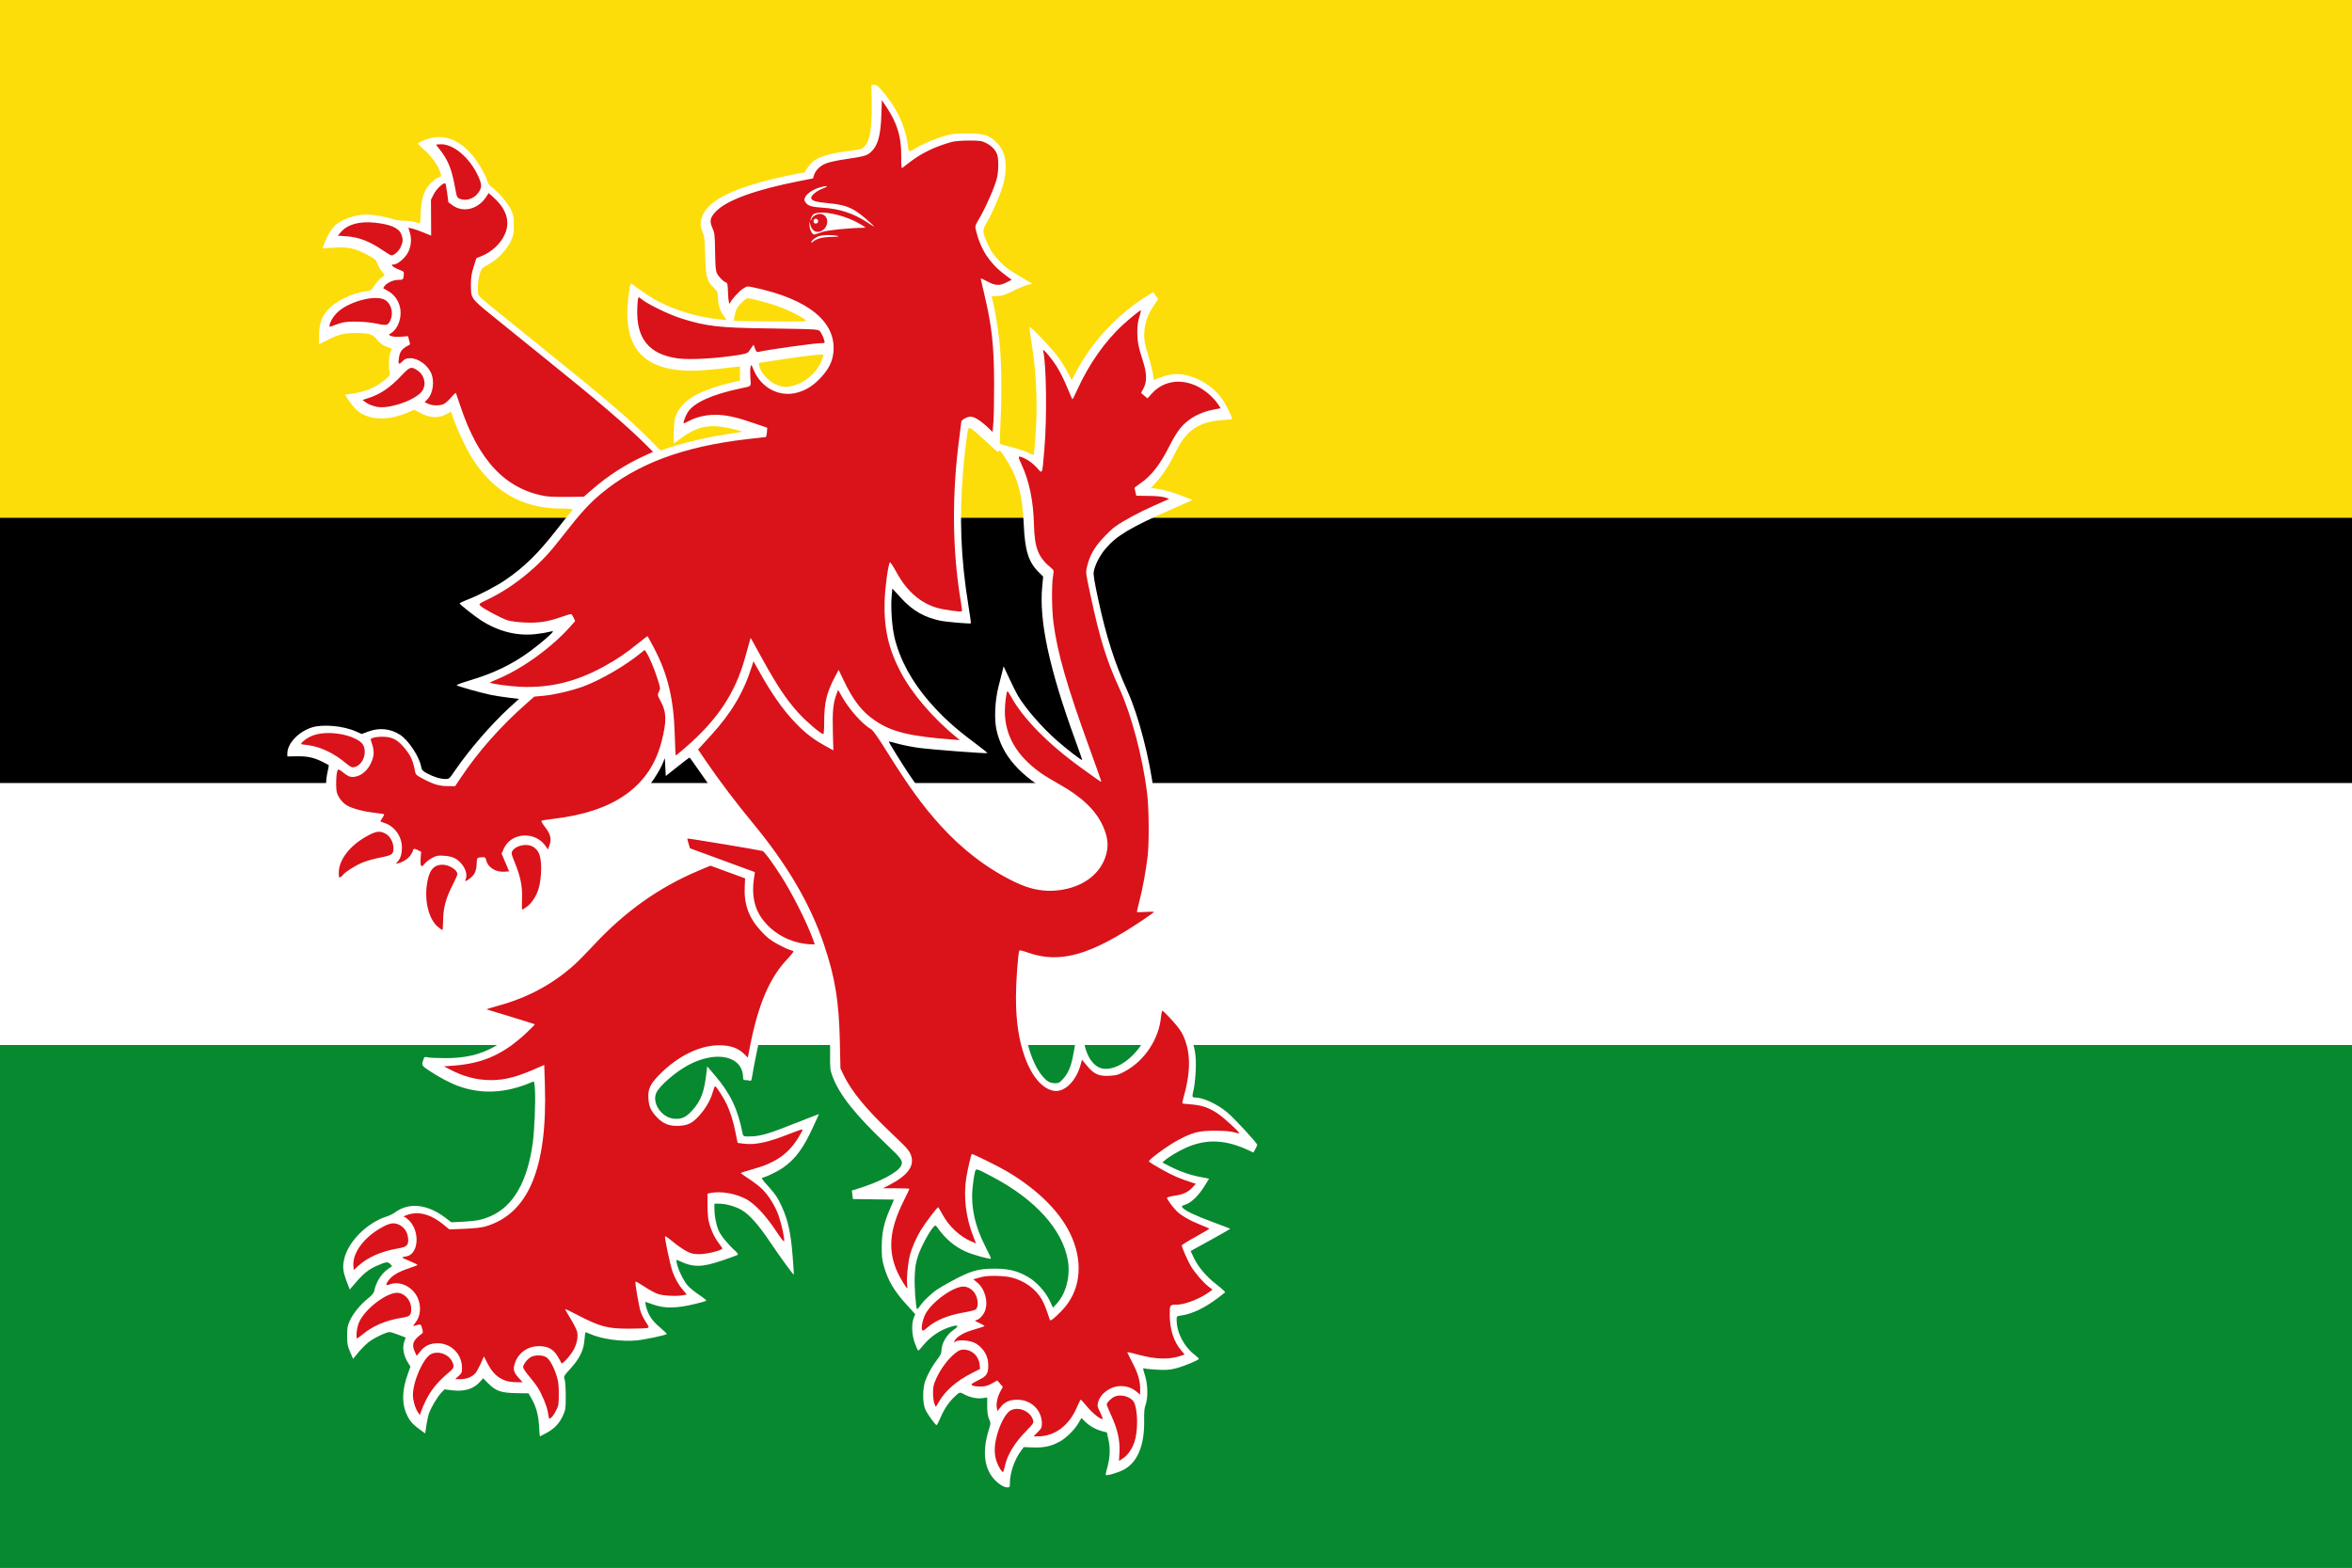 <svg width="600" height="400" viewBox="0 0 600 400" fill="none" xmlns="http://www.w3.org/2000/svg" xmlns:cgf="https://coding.garden/flags"><rect x="0" y="0" width="600" height="400" fill="#333333" stroke="none"/><g clip-path="url(#clip0_1_5017)">
<path d="M600 0H0V132.16H600V0Z" fill="#FCDD09"/>
<path d="M600 132.16H0V199.804H600V132.16Z" fill="black"/>
<path d="M600 199.805H0V266.667H600V199.805Z" fill="white"/>
<path d="M600 266.667H0V400H600V266.667Z" fill="#078930"/>
<path d="M254.872 378.581C251.216 375.845 250.303 371.017 252.262 364.764C252.761 363.168 252.762 363.163 252.301 362.036C251.963 361.208 251.84 360.33 251.84 358.741V356.575L250.609 356.745C249.243 356.933 247.377 356.542 246.001 355.78C244.851 355.144 244.838 355.146 243.691 356.203C242.135 357.635 240.904 359.425 239.972 361.61C239.498 362.72 239.032 363.629 238.936 363.629C238.632 363.629 236.68 360.944 236.096 359.722C235.325 358.112 235.311 354.283 236.068 352.262C236.752 350.438 237.905 348.391 239.125 346.835C239.825 345.941 240.145 345.292 240.153 344.751C240.179 342.766 241.431 340.58 243.259 339.327C244.972 338.153 244.386 337.885 241.943 338.724C239.544 339.549 237.195 341.202 235.575 343.204C234.947 343.981 234.352 344.616 234.253 344.616C234.154 344.616 233.764 343.769 233.386 342.734C232.59 340.552 232.474 337.865 233.107 336.25L233.476 335.306L231.249 332.864C228.087 329.396 226.509 326.708 225.46 322.996C225.008 321.396 224.913 320.509 224.933 318.051C224.962 314.447 225.475 312.085 227.006 308.523L228.056 306.081L222.815 306.011L217.575 305.941L217.443 304.854L217.311 303.767L218.743 303.326C224.508 301.549 229.091 299.121 229.888 297.423C230.428 296.271 229.999 295.637 226.318 292.156C218.242 284.517 214.091 279.3 212.372 274.629C211.741 272.912 211.724 272.738 211.764 268.176C211.831 260.437 211.019 253.595 209.289 247.303C208.822 245.607 208.416 244.192 208.387 244.16C208.358 244.128 207.735 244.024 207.002 243.929C205.699 243.76 205.637 243.783 204.178 244.933C199.829 248.364 196.797 253.606 194.651 261.405C193.916 264.076 192.334 271.632 191.825 274.904C191.708 275.654 191.581 275.865 191.311 275.751C191.113 275.667 190.641 275.599 190.262 275.599C189.704 275.599 189.572 275.486 189.571 275.013C189.559 269.426 182.743 267.876 175.49 271.811C172.266 273.56 168.272 277.029 167.439 278.805C166.229 281.385 168.717 285.105 171.875 285.44C173.796 285.643 174.995 285.107 176.59 283.333C178.876 280.79 179.656 278.676 180.26 273.385L180.408 272.083L182.3 274.297C186.307 278.985 188.22 282.98 189.441 289.207C189.593 289.985 189.791 290.04 192.053 289.936C193.825 289.856 196.219 289.207 199.379 287.953C200.939 287.334 203.725 286.247 205.572 285.538L208.929 284.247L207.493 287.403C204.987 292.914 202.955 295.683 199.765 297.937C198.508 298.825 195.941 300.096 194.734 300.427C194.121 300.595 194.152 300.649 196.157 302.882C197.879 304.8 198.407 305.603 199.452 307.897C201.047 311.401 201.72 314.481 202.204 320.498C202.41 323.062 202.549 325.193 202.512 325.233C202.393 325.363 198.892 320.551 196.403 316.84C193.482 312.482 191.152 309.87 189.163 308.72C187.561 307.794 185.14 307.124 183.369 307.117L182.246 307.113V308.367C182.246 310.269 182.696 312.559 183.365 314.066C183.921 315.319 185.761 317.548 187.637 319.241C188.067 319.629 188.333 320.035 188.228 320.142C188.122 320.249 186.391 320.893 184.381 321.574C178.863 323.442 176.836 323.44 172.934 321.566C172.525 321.37 172.498 321.433 172.643 322.24C172.93 323.845 174.392 326.858 175.447 328.021C176.015 328.647 177.349 329.733 178.412 330.435C179.475 331.137 180.267 331.786 180.173 331.878C180.079 331.969 178.991 332.294 177.756 332.599C172.532 333.89 169.503 333.936 166.375 332.769C165.435 332.419 164.633 332.167 164.594 332.211C164.555 332.254 164.672 332.835 164.853 333.502C165.435 335.633 166.321 336.951 168.312 338.649C169.354 339.537 170.16 340.314 170.103 340.377C169.834 340.673 164.688 341.773 162.498 342.002C158.65 342.404 153.33 341.656 150.384 340.299C149.941 340.095 149.499 339.928 149.402 339.928C149.305 339.928 149.173 340.75 149.108 341.754C148.936 344.415 147.915 346.555 145.596 349.122C143.781 351.132 143.764 351.163 144.04 351.987C144.201 352.469 144.319 354.249 144.319 356.206C144.319 359.411 144.282 359.674 143.636 361.125C142.742 363.135 141.517 364.448 139.486 365.576C138.577 366.08 137.792 366.494 137.743 366.494C137.693 366.494 137.591 365.351 137.516 363.954C137.361 361.078 136.78 358.925 135.605 356.871L134.831 355.518L131.658 355.464C127.832 355.399 126.466 354.917 124.505 352.942L123.24 351.668L122.555 352.458C120.879 354.389 118.53 355.133 115.347 354.74L113.397 354.5L112.581 355.353C111.533 356.448 109.878 359.257 109.392 360.764C109.185 361.408 108.893 362.79 108.744 363.834L108.472 365.732L107.805 365.266C105.848 363.9 104.895 362.99 104.252 361.873C102.421 358.691 102.386 355.047 104.144 350.254L104.715 348.697L104.25 347.978C102.93 345.935 102.543 343.839 103.178 342.166L103.508 341.294L101.701 340.591C100.707 340.205 99.681 339.884 99.421 339.878C98.528 339.859 95.166 341.495 93.868 342.581C93.153 343.179 92.005 344.355 91.317 345.194L90.066 346.72L89.313 344.952C88.643 343.378 88.56 342.926 88.557 340.84C88.557 338.751 88.63 338.327 89.261 336.946C90.115 335.075 91.9 332.891 93.859 331.321C94.768 330.592 95.353 329.92 95.434 329.511C95.89 327.201 97.219 325.038 98.918 323.84C99.455 323.461 99.935 323.12 99.986 323.082C100.038 323.044 99.825 322.776 99.514 322.487C98.866 321.885 98.513 321.932 96.231 322.928C94.095 323.86 92.837 324.84 90.894 327.086L89.219 329.021L88.466 327.043C87.48 324.454 87.345 323.234 87.82 321.192C88.844 316.788 93.629 311.998 98.594 310.409C99.309 310.181 100.266 309.717 100.721 309.38C104.346 306.691 109.084 307.217 113.776 310.829L115.134 311.874L118.266 311.716C121.496 311.553 123.084 311.223 125.253 310.266C130.991 307.733 134.58 301.431 135.918 291.54C136.329 288.497 136.643 281.158 136.481 278.386C136.352 276.193 136.278 275.857 135.954 275.998C129.185 278.935 123.041 279.303 116.994 277.134C114.89 276.379 111.903 274.808 109.557 273.223C107.435 271.788 107.492 271.905 108.076 270.182C108.258 269.648 108.374 269.606 109.167 269.788C109.656 269.9 111.703 269.988 113.718 269.983C118.772 269.972 122.385 269.121 126.124 267.062C127.878 266.096 130.913 263.929 131.379 263.31C131.614 262.998 130.599 262.618 124.918 260.892L118.179 258.845L118.339 257.781C118.427 257.195 118.534 256.674 118.577 256.621C118.622 256.568 119.777 256.304 121.146 256.033C127.299 254.817 133.431 252.624 137.585 250.155C141.815 247.641 144.852 245.057 149.637 239.902C153.664 235.563 156.768 232.802 161.648 229.218C165.557 226.346 172.154 222.495 175.739 220.991L177.619 220.203L175.975 219.612C175.071 219.287 174.211 218.888 174.064 218.726C173.717 218.343 171.759 211.803 171.934 211.61C172.046 211.486 189.993 214.391 191.683 214.807L192.256 214.949L191.683 214.175C191.367 213.749 189.939 211.967 188.51 210.214C184.948 205.847 181.207 200.866 178.399 196.75C177.105 194.852 175.979 193.299 175.897 193.299C175.815 193.3 174.42 194.359 172.795 195.653L169.841 198.007L169.723 195.721L169.604 193.435L169.134 194.604C168.275 196.739 165.986 200.222 164.266 202.01C162.325 204.027 159.348 206.248 157.021 207.412C153.496 209.176 147.765 210.876 142.739 211.647L141.631 211.817L141.971 212.878C142.63 214.938 142.255 216.796 140.698 219.175C139.945 220.327 139.875 220.583 139.92 222.04C140.021 225.343 138.828 229.682 137.187 231.978C135.836 233.868 133.423 235.176 130.441 235.636L129.324 235.808L129.93 233.891C130.601 231.768 130.905 228.229 130.564 226.505L130.358 225.463L128.101 225.333C126.162 225.221 125.64 225.086 124.389 224.375C123.47 223.853 122.933 223.668 122.933 223.873C122.933 224.424 121.293 226.344 120.243 227.022C119.695 227.376 118.624 227.822 117.862 228.012L116.477 228.359L115.806 230.213C114.76 233.1 114.513 235.436 114.984 237.965C115.198 239.111 115.442 240.329 115.527 240.673C115.698 241.368 115.704 241.369 113.107 240.547C108.286 239.022 105.767 233.993 106.264 226.885C106.404 224.874 106.372 224.595 105.924 223.968C105.652 223.586 105.315 222.912 105.175 222.469C105.035 222.026 104.852 221.704 104.77 221.754C103.045 222.789 102.077 223.094 100.196 223.198C98.47 223.294 97.884 223.215 96.584 222.709C95.203 222.171 94.915 222.139 93.97 222.418C91.639 223.105 89.79 224.348 87.61 226.695C86.443 227.952 85.474 228.979 85.457 228.979C85.281 228.979 84.113 225.579 83.914 224.491C83.591 222.718 84.073 220.395 85.192 218.335C86.236 216.411 89.014 213.656 91.391 212.185C93.96 210.596 94.18 210.31 92.998 210.091C91.184 209.754 88.576 208.892 87.316 208.211C85.676 207.327 84.1 205.41 83.559 203.644C83.041 201.955 83.044 199.204 83.559 196.961C83.771 196.05 83.909 195.266 83.867 195.219C83.824 195.172 83.104 194.795 82.267 194.381C80.028 193.274 78.435 192.931 75.724 192.974L73.302 193.011V192.231C73.302 189.711 76.15 186.686 79.536 185.61C82.352 184.715 87.594 185.195 90.855 186.646L92.276 187.279L93.996 186.643C96.792 185.608 99.606 185.902 102.062 187.485C104.227 188.881 107.012 193.119 107.448 195.681C107.583 196.474 107.782 196.693 108.944 197.327C110.593 198.226 112.334 198.761 113.623 198.765C114.565 198.768 114.645 198.699 115.969 196.75C119.543 191.487 125.378 184.73 129.971 180.537L132.395 178.323L129.833 178.023C128.424 177.858 126.32 177.529 125.158 177.292C122.724 176.796 116.747 175.105 116.492 174.841C116.397 174.743 117.833 174.209 119.683 173.655C126.089 171.735 130.666 169.522 135.333 166.087C138.073 164.07 141.238 161.304 141.047 161.094C140.984 161.026 140.515 161.093 140.004 161.245C139.493 161.397 137.997 161.643 136.681 161.792C131.852 162.338 126.991 161.096 122.572 158.187C120.809 157.027 117.255 154.198 117.255 153.955C117.255 153.856 118.239 153.391 119.441 152.923C122.325 151.798 126.503 149.623 128.907 147.994C133.645 144.785 137.296 141.212 141.957 135.22C143.796 132.856 145.477 130.762 145.693 130.565C145.908 130.368 146.085 130.105 146.085 129.979C146.085 129.853 144.716 129.75 143.044 129.75C132.982 129.75 125.214 125.088 119.774 115.784C118.533 113.662 116.311 108.776 115.573 106.543L115.072 105.031L113.978 105.633C111.873 106.792 109.586 106.683 107.083 105.304L105.69 104.537L103.97 105.273C98.861 107.458 93.982 107.231 91.058 104.673C90.533 104.213 89.624 103.133 89.04 102.274L87.978 100.711L89.442 100.503C93.24 99.963 95.724 98.947 98.17 96.929C99.523 95.812 99.525 95.809 99.352 94.745C99.087 93.123 99.198 90.922 99.597 89.871L99.955 88.927L98.976 88.604C97.767 88.206 96.797 87.494 95.866 86.323C95.002 85.237 94.022 84.981 90.661 84.965C87.837 84.952 86.197 85.368 83.499 86.784C82.415 87.353 81.472 87.819 81.404 87.819C81.336 87.819 81.326 86.676 81.382 85.28C81.495 82.451 82.01 80.973 83.506 79.193C85.368 76.975 89.821 74.749 93.162 74.364C94.58 74.201 94.625 74.171 95.557 72.78C96.08 72.001 96.869 71.128 97.311 70.84C97.753 70.553 98.114 70.264 98.114 70.199C98.114 70.134 97.796 69.706 97.406 69.248C97.016 68.79 96.511 67.909 96.283 67.288C95.902 66.25 95.701 66.071 93.742 65.033C90.532 63.33 88.923 62.977 85.297 63.184L82.288 63.356L82.915 61.719C83.581 59.979 84.378 58.647 85.349 57.645C86.914 56.032 90.578 54.741 93.586 54.744C95.177 54.745 98.471 55.324 100.123 55.893C100.773 56.117 102.049 56.304 102.958 56.309C104.489 56.317 105.526 56.484 106.754 56.918C107.221 57.084 107.244 56.988 107.289 54.633C107.344 51.73 107.927 49.377 108.984 47.793C109.713 46.7 111.63 45.106 112.215 45.106C112.682 45.106 112.598 44.457 111.946 43.04C111.203 41.423 109.768 39.598 108.056 38.089C107.315 37.436 106.687 36.785 106.659 36.642C106.632 36.498 107.437 36.062 108.447 35.671C112.939 33.934 117.216 35.449 120.851 40.064C122.374 41.998 123.873 44.649 124.335 46.225C124.537 46.916 124.912 47.413 125.578 47.877C127.19 48.999 129.641 51.905 130.388 53.581C130.997 54.948 131.079 55.413 131.079 57.477C131.079 59.541 130.996 60.007 130.388 61.374C129.394 63.604 127.038 66.106 124.714 67.398C122.901 68.406 122.834 68.477 122.393 69.858C121.934 71.298 121.754 74.225 122.066 75.187C122.258 75.78 122.174 75.709 138.287 88.692C154.939 102.11 160.798 107.125 166.107 112.509L168.525 114.96L170.919 114.154C174.443 112.968 180.144 111.626 184.84 110.878C187.114 110.516 189.081 110.21 189.211 110.2C189.906 110.142 186.049 109.157 184.078 108.888C180.21 108.362 177.273 109.17 173.925 111.683C172.9 112.452 172 113.082 171.927 113.082C171.853 113.082 171.835 111.705 171.886 110.022C171.969 107.319 172.055 106.803 172.62 105.604C173.57 103.585 175.181 102.019 177.673 100.691C179.785 99.565 184.1 98.108 187.202 97.474L188.738 97.159L188.757 95.321L188.775 93.484L187.339 93.657C182.158 94.283 178.741 94.581 176.68 94.585C163.747 94.614 158.565 88.458 160.381 75.222C160.796 72.192 160.801 72.18 161.314 72.551C165.079 75.269 166.286 76.055 168.243 77.063C172.559 79.286 178.524 81.019 183.4 81.468L185.363 81.648L184.517 80.426C183.562 79.047 183.211 77.873 183.138 75.818C183.091 74.505 183.015 74.334 182.046 73.381C180.3 71.665 180.054 70.727 179.885 65.16C179.757 60.936 179.675 60.198 179.222 59.17C178.537 57.618 178.563 56.438 179.318 54.77C181.128 50.767 187.969 47.601 200.725 44.862C202.768 44.423 204.656 44.064 204.919 44.064C205.183 44.064 205.398 43.963 205.398 43.84C205.398 43.427 206.823 41.633 207.631 41.028C208.952 40.038 211.71 39.187 215.087 38.727C216.841 38.487 218.612 38.24 219.021 38.176C221.529 37.787 222.515 34.299 222.376 26.312L222.294 21.666L223.033 21.666C223.641 21.666 224.045 21.985 225.312 23.465C228.461 27.144 230.805 31.924 231.398 35.877C231.899 39.211 231.593 38.982 233.815 37.69C235.949 36.448 239.024 35.191 241.642 34.489C242.872 34.159 244.28 34.041 246.87 34.05C251.041 34.064 252.339 34.474 254.27 36.388C256.558 38.655 257.15 42.23 255.996 46.799C255.402 49.147 253.203 54.288 251.717 56.803C250.536 58.802 250.554 59.158 252.003 62.35C252.735 63.961 253.412 64.971 254.673 66.332C256.385 68.18 257.162 68.751 261.135 71.085L263.35 72.386L262.081 72.706C261.383 72.882 259.749 73.567 258.449 74.229C256.567 75.186 255.765 75.452 254.511 75.533L252.936 75.634L253.262 76.843C253.726 78.569 254.469 83.006 254.904 86.647C255.461 91.319 255.612 99.812 255.265 106.927C255.1 110.325 255.022 113.168 255.092 113.245C255.163 113.323 256.416 113.682 257.878 114.044C259.339 114.405 261.249 115.022 262.122 115.413L263.71 116.125L263.849 114.799C264.836 105.407 264.562 95.836 263.05 86.825C262.778 85.204 262.589 83.705 262.629 83.493C262.732 82.957 268.836 89.426 270.345 91.67C271.003 92.648 271.96 94.238 272.471 95.201L273.4 96.953L274.547 94.795C278.693 87 285.298 79.983 292.859 75.341L294.187 74.526L294.813 75.431L295.44 76.337L294.49 77.715C292.717 80.291 291.887 82.783 291.887 85.531C291.887 86.97 292.097 88.013 292.942 90.774C293.523 92.67 294.069 94.891 294.156 95.71C294.268 96.757 294.393 97.128 294.578 96.96C295.065 96.518 297.665 95.686 299.094 95.517C303.457 94.998 309.016 97.795 311.867 101.944C312.756 103.237 314.336 106.42 314.336 106.916C314.336 106.969 313.246 107.087 311.914 107.178C305.92 107.586 302.663 109.747 300.072 115.035C298.404 118.44 296.939 120.751 295.181 122.752L293.631 124.516L294.945 124.683C296.836 124.924 299.473 125.674 302.014 126.694L304.225 127.582L298.469 130.126C288.293 134.625 284.823 136.708 282.033 139.995C280.55 141.742 279.296 144.202 279.006 145.93C278.889 146.629 279.197 148.488 280.191 153.092C282.219 162.487 284.35 169.142 287.671 176.447C290.444 182.549 293.351 193.775 294.365 202.299C295.392 210.935 294.947 219.995 293.091 228.169C292.819 229.37 292.596 230.473 292.596 230.619C292.596 230.796 294.141 230.825 297.257 230.706C299.86 230.607 301.817 230.627 301.688 230.752C301.3 231.128 293.361 236.637 290.351 238.618C286.608 241.082 280.48 244.367 277.825 245.334C274.207 246.65 271.998 247.06 268.492 247.066C266.229 247.07 264.764 246.933 263.452 246.597C262.434 246.337 261.566 246.163 261.522 246.211C261.477 246.259 261.314 247.524 261.156 249.021C260.794 252.456 260.986 260.033 261.517 263.227C262.334 268.151 263.997 272.389 266.005 274.666C267.208 276.031 267.871 276.38 269.26 276.38C270.115 276.38 270.368 276.226 271.343 275.111C272.59 273.685 273.307 271.882 273.844 268.827C274.033 267.753 274.237 266.61 274.298 266.288C274.392 265.788 274.561 265.702 275.44 265.702C276.469 265.702 276.471 265.705 276.746 266.909C277.306 269.359 278.572 271.37 280.091 272.224C283.162 273.951 288.461 271.053 291.527 265.971C292.906 263.684 293.554 261.618 293.571 259.451C293.583 257.887 293.481 257.542 292.241 254.913C291.122 252.542 290.99 252.133 291.451 252.461C291.756 252.678 293.387 253.775 295.077 254.9C299.207 257.649 301.998 260.648 303.435 263.879C304.812 266.973 305.201 269.229 305.031 273.124C304.957 274.843 304.735 276.953 304.539 277.812C304.058 279.92 304.072 280.026 304.834 280.026C306.88 280.026 310.371 281.622 312.982 283.75C314.695 285.146 320.716 291.649 320.716 292.103C320.716 292.231 320.496 292.728 320.227 293.209L319.737 294.082L318.868 293.663C312.741 290.716 307.724 290.489 302.393 292.917C300.451 293.801 298.086 295.229 297.089 296.118L296.532 296.615L298.167 297.466C300.746 298.809 303.428 299.767 306.027 300.272L308.428 300.739L307.563 302.168C305.814 305.057 304.022 306.83 302.264 307.41C301.412 307.692 301.365 307.753 301.696 308.157C302.329 308.928 304.985 310.191 309.428 311.835C311.802 312.713 313.784 313.468 313.831 313.514C313.879 313.559 311.625 314.857 308.823 316.399L303.729 319.203L304.569 320.965C305.711 323.36 307.806 325.803 310.483 327.86C311.712 328.804 312.629 329.659 312.522 329.76C312.414 329.862 311.636 330.467 310.791 331.106C307.324 333.727 304.18 335.24 301.342 335.655C300.166 335.827 300.157 335.835 300.163 336.771C300.184 340.097 302.039 343.616 304.942 345.833C305.43 346.205 305.829 346.599 305.829 346.708C305.829 347.041 301.805 348.697 299.821 349.181C298.354 349.538 297.355 349.603 295.213 349.481C293.708 349.396 292.254 349.253 291.981 349.164C291.49 349.005 291.491 349.022 292.08 350.912C292.823 353.299 292.898 356.604 292.249 358.42C291.926 359.326 291.841 360.24 291.877 362.457C291.978 368.814 290.176 373.137 286.646 375.01C285.253 375.748 282.318 376.609 282.082 376.349C282.024 376.285 282.188 375.477 282.443 374.554C283.169 371.931 283.277 369.723 282.79 367.444L282.372 365.487L281.163 365.173C279.568 364.759 277.904 363.822 276.782 362.704L275.872 361.798L275.113 363.101C274.11 364.823 272.053 366.867 270.389 367.792C268.227 368.995 266.354 369.416 263.595 369.319L261.171 369.234L260.494 370.143C258.797 372.419 257.634 375.77 257.626 378.409C257.626 379.485 257.602 379.515 256.855 379.505C256.378 379.498 255.623 379.147 254.865 378.58L254.872 378.581ZM236.626 331.038C238.558 329.251 239.183 328.827 242.691 326.917C247.603 324.242 249.535 323.685 253.849 323.702C257.33 323.716 259.548 324.269 262.191 325.782C264.398 327.046 266.714 329.577 267.801 331.911L268.616 333.661L269.614 332.582C271.955 330.049 273.107 325.514 272.413 321.567C271.03 313.716 264.142 306.075 253.258 300.32C248.825 297.976 248.97 298.011 248.67 299.208C248.536 299.745 248.298 301.315 248.141 302.698C247.578 307.668 248.659 312.821 251.358 318.032C252.205 319.669 252.846 321.066 252.782 321.137C252.568 321.373 248.198 320.161 246.398 319.367C243.581 318.123 241.171 316.091 239.187 313.284C238.686 312.575 238.658 312.568 238.19 313.024C237.2 313.988 234.976 318.089 234.238 320.31C233.601 322.229 233.453 323.099 233.348 325.573C233.237 328.17 233.596 333.382 233.929 334.013C233.989 334.126 234.334 333.767 234.696 333.216C235.059 332.664 235.927 331.684 236.626 331.038V331.038ZM269.815 225.218C273.885 224.877 277.784 222.388 279.249 219.196C280.708 216.018 279.918 212.527 276.948 209.027C275.005 206.738 272.272 204.626 268.749 202.688C260.195 197.985 255.598 192.759 254.189 186.136C253.59 183.323 253.829 178.607 254.749 175.068C255.14 173.563 255.587 171.809 255.741 171.169L256.022 170.004L257.479 173.122C258.28 174.837 259.243 176.767 259.619 177.412C261.516 180.662 265.743 185.538 269.613 188.94C272.303 191.304 276.062 194.188 276.062 193.887C276.062 193.764 275.315 191.619 274.401 189.119C267.699 170.775 265.035 158.469 265.868 149.708L266.112 147.137L264.864 145.88C262.364 143.362 261.449 140.399 261.17 133.917C260.824 125.874 259.617 121.656 256.163 116.416C255.133 114.854 254.899 114.62 254.838 115.092C254.772 115.593 254.353 115.282 251.554 112.658C248.395 109.698 247.379 108.926 247.078 109.259C246.831 109.531 246.125 114.992 245.722 119.745C244.684 131.997 245.074 142.311 247.035 154.439C247.436 156.916 247.721 158.989 247.669 159.046C247.517 159.214 241.32 158.685 239.907 158.383C235.694 157.483 232.795 155.806 229.818 152.547L227.646 150.169L227.482 151.858C227.188 154.879 227.518 159.834 228.202 162.696C229.539 168.288 232.606 173.93 237.124 179.113C240.427 182.901 243.646 185.824 248.491 189.433C250.418 190.869 251.949 192.094 251.894 192.155C251.724 192.341 237.38 191.239 234.235 190.798C232.611 190.57 230.279 190.103 229.053 189.761C227.828 189.418 226.791 189.175 226.749 189.221C226.659 189.32 229.787 194.392 231.753 197.335C240.455 210.363 248.953 218.359 259.447 223.395C262.316 224.772 265.731 225.626 267.555 225.424C267.88 225.388 268.897 225.295 269.815 225.218ZM202.145 98.462C205.226 97.735 208.133 95.303 209.453 92.348C209.865 91.427 210.134 90.6 210.053 90.51C209.844 90.28 205.284 90.8 198.946 91.777L193.549 92.609L193.683 93.345C193.982 94.993 196.071 97.358 197.843 98.055C199.781 98.818 200.391 98.876 202.145 98.462V98.462ZM205.524 81.669C204.558 80.844 201.267 79.165 198.943 78.312C196.469 77.404 191.644 76.099 190.761 76.099C190.486 76.099 189.739 76.637 189.101 77.295C187.992 78.439 187.665 79.117 187.329 80.969L187.178 81.802L188.552 81.896C189.309 81.948 193.543 82.009 197.962 82.032C205.261 82.069 205.953 82.036 205.524 81.669V81.669Z" fill="white"/>
<path d="M255.2 374.888C253.791 372.68 253.437 370.349 254.055 367.353C254.775 363.865 256.517 360.453 257.905 359.814C260.087 358.809 263.055 360.225 263.578 362.519C263.701 363.062 263.45 363.429 261.848 365.053C258.787 368.158 256.929 371.248 256.291 374.292C256.14 375.014 255.935 375.604 255.836 375.604C255.737 375.604 255.451 375.282 255.2 374.888ZM285.577 370.462C285.73 367.501 285.104 364.72 283.495 361.205C282.853 359.804 282.328 358.507 282.328 358.324C282.328 357.887 283.453 356.772 284.288 356.38C285.988 355.584 288.698 356.422 289.363 357.949C290.293 360.085 290.315 365.216 289.405 367.895C288.768 369.773 287.675 371.329 286.433 372.127L285.458 372.754L285.577 370.462H285.577ZM264.728 365.414C265.673 364.453 265.786 364.217 265.786 363.192C265.786 360.028 263.341 357.428 260.129 357.174C257.934 357.001 256.374 357.585 255.285 358.987L254.467 360.041L254.31 359.355C254.063 358.267 254.399 356.565 255.137 355.156L255.819 353.857L255.111 353.041L254.404 352.225L253.065 352.981C252.068 353.544 251.363 353.747 250.308 353.774C248.836 353.812 247.826 353.586 247.826 353.218C247.826 353.101 248.633 352.615 249.62 352.137C251.701 351.129 252.09 350.543 252.113 348.383C252.139 346.111 251.05 344.155 249.036 342.849C247.796 342.045 244.75 341.713 243.793 342.277C243.238 342.605 243.235 342.601 243.604 341.982C244.246 340.906 245.962 339.954 248.597 339.21C249.993 338.816 251.135 338.418 251.135 338.327C251.135 338.235 250.523 337.884 249.776 337.545C248.651 337.035 248.519 336.914 249.008 336.842C249.768 336.729 250.844 335.609 251.272 334.487C252.157 332.169 251.255 328.862 249.294 327.236L248.28 326.395L248.94 326.232C249.302 326.141 250.024 325.95 250.544 325.806C252.016 325.398 256.242 325.488 258.082 325.967C261.403 326.83 264.194 328.855 265.752 331.53C266.348 332.554 267.018 334.261 267.802 336.751C267.938 337.183 268.789 336.542 270.788 334.503C275.475 329.719 276.463 322.76 273.452 315.725C270.839 309.62 265.131 303.803 256.968 298.93C254.816 297.645 248.032 294.293 247.894 294.446C247.714 294.644 246.818 298.535 246.508 300.466C245.722 305.358 246.398 310.84 248.394 315.764L249 317.259L247.824 316.767C244.912 315.547 242.062 312.895 240.448 309.903C239.925 308.933 239.429 308.094 239.346 308.037C239.157 307.909 236.077 311.96 234.9 313.883C233.769 315.733 232.63 318.325 232.156 320.13C231.63 322.134 231.212 326.238 231.396 327.59C231.482 328.214 231.502 328.724 231.441 328.724C231.219 328.724 229.635 326.112 228.953 324.624C226.425 319.104 226.875 313.757 230.476 306.535C231.311 304.86 231.995 303.424 231.995 303.345C231.995 303.266 230.479 303.197 228.627 303.192L225.26 303.182L226.946 302.31C231.442 299.984 233.249 297.608 232.479 295.036C232.066 293.655 231.591 293.104 227.31 289.042C220.867 282.928 217.137 278.366 215.141 274.161L214.4 272.598L214.247 265.696C214.019 255.439 213.03 249.378 210.228 241.085C206.706 230.658 200.898 220.723 192.094 210.066C187.885 204.972 183.49 199.176 180.418 194.671L178.073 191.232L181.242 187.77C186.59 181.928 189.689 176.714 191.805 170.006L192.208 168.726L194.083 172.041C196.838 176.912 199.392 180.586 202.081 183.545C204.848 186.591 207.094 188.406 210.301 190.188L212.593 191.462L212.462 186.583C212.325 181.496 212.54 179.36 213.428 177.019L213.81 176.01L214.672 177.555C216.569 180.957 220.005 184.819 222.297 186.126C222.714 186.363 224.106 188.343 226.051 191.462C231.826 200.723 235.306 205.53 239.937 210.642C245.563 216.852 251.892 221.664 258.873 225.041C262.84 226.959 266.312 227.613 270.08 227.151C276.366 226.379 280.896 222.927 282.222 217.899C282.831 215.591 282.579 213.489 281.37 210.79C279.562 206.756 275.947 203.293 270.205 200.096C268.49 199.141 266.342 197.826 265.433 197.174C259.312 192.786 256.353 187.674 256.339 181.464C256.339 179.537 256.753 176.364 257.012 176.364C257.1 176.364 257.505 176.982 257.915 177.737C260.873 183.19 267.384 189.826 275.575 195.74C281.486 200.007 281.004 199.698 280.858 199.119C280.79 198.851 279.459 195.116 277.899 190.819C272.198 175.115 269.781 166.707 268.75 158.982C268.315 155.727 268.245 149.398 268.618 147.064C268.864 145.527 268.858 145.493 268.226 144.981C264.863 142.252 263.919 139.892 263.765 133.823C263.612 127.781 262.573 122.766 260.586 118.481C259.522 116.185 259.592 116.1 261.704 117.125C262.53 117.526 263.601 118.366 264.414 119.25C266.019 120.996 265.825 121.443 266.419 114.639C267.117 106.66 266.943 92.813 266.103 89.506C265.884 88.643 268.018 91.096 269.547 93.464C270.306 94.64 271.498 97.013 272.197 98.738C272.895 100.463 273.523 101.875 273.591 101.876C273.66 101.877 274.169 100.87 274.724 99.638C277.711 93 281.946 86.965 286.548 82.787C288.101 81.377 290.113 79.724 290.967 79.156C291.104 79.065 290.979 79.774 290.678 80.732C290.284 82.004 290.138 83.072 290.136 84.688C290.136 87.123 290.415 88.591 291.559 92.111C292.577 95.244 292.624 97.358 291.716 99.066L291.081 100.26L291.903 100.952L292.725 101.643L293.896 100.352C297.492 96.39 303.443 96.402 308.182 100.383C309.075 101.133 310.166 102.293 310.606 102.96L311.407 104.172L309.687 104.489C306.108 105.147 303.192 106.757 301.114 109.222C300.415 110.051 299.217 112.004 298.398 113.649C295.994 118.481 293.704 121.434 290.859 123.369C290.066 123.908 289.418 124.421 289.419 124.508C289.419 124.595 289.525 125.076 289.651 125.578L289.881 126.489L293.017 126.528C294.928 126.551 296.565 126.708 297.209 126.928L298.266 127.289L294.492 128.969C290.483 130.753 286.592 132.851 284.455 134.382C283.74 134.894 282.252 136.317 281.147 137.543C279.002 139.923 277.951 141.859 277.296 144.634C276.949 146.105 276.953 146.133 278.199 151.927C280.624 163.202 282.211 168.315 285.583 175.713C288.661 182.468 291.514 193.279 292.635 202.437C293.112 206.333 293.177 214.95 292.756 218.556C292.343 222.099 291.411 227.135 290.625 230.069C290.252 231.46 289.992 232.646 290.046 232.706C290.1 232.765 291.098 232.754 292.262 232.681C293.427 232.607 294.38 232.611 294.38 232.691C294.38 232.769 293.077 233.709 291.485 234.78C278.118 243.772 270.384 245.951 262.168 243.04C260.723 242.528 260.058 242.395 259.998 242.605C259.66 243.785 259.17 250.745 259.17 254.361C259.17 260.655 259.879 265.397 261.487 269.864C263.187 274.586 265.874 277.744 268.665 278.302C271.488 278.866 274.512 275.948 275.722 271.493L276.022 270.387L277.274 271.912C279.056 274.082 280.357 274.659 283.08 274.488C284.895 274.374 285.377 274.23 287.102 273.285C291.991 270.608 295.622 265.123 296.158 259.605C296.25 258.659 296.426 257.884 296.549 257.884C296.672 257.884 297.76 258.968 298.968 260.293C300.574 262.055 301.364 263.157 301.909 264.395C303.807 268.706 303.787 273.513 301.843 280.347C301.581 281.271 301.563 281.587 301.776 281.594C301.932 281.599 303.07 281.705 304.305 281.829C306.816 282.081 308.495 282.689 310.649 284.127C312.135 285.118 316.12 288.756 316.12 289.121C316.12 289.231 315.562 289.144 314.879 288.926C314.035 288.657 312.507 288.524 310.094 288.508C305.814 288.482 304.151 288.915 300.169 291.096C297.661 292.469 293.08 295.85 293.08 296.327C293.08 296.455 294.606 297.41 296.471 298.448C299.365 300.059 300.877 300.703 304.506 301.868L305.061 302.047L304.269 302.907C303.086 304.193 301.894 304.759 299.681 305.086C298.585 305.247 297.688 305.493 297.688 305.631C297.688 305.976 299.253 308.122 300.145 309.001C301.3 310.137 303.511 311.422 306.064 312.437C307.356 312.952 308.457 313.421 308.511 313.48C308.565 313.539 307.002 314.475 305.039 315.558C303.075 316.642 301.469 317.639 301.469 317.773C301.469 318.261 303.107 321.964 303.861 323.18C304.908 324.869 307.034 327.312 308.286 328.264L309.314 329.045L308.64 329.55C306.251 331.341 302.312 332.892 300.151 332.892C298.43 332.892 298.397 332.94 298.397 335.421C298.397 339.109 299.387 342.245 301.257 344.481L302.198 345.606L301.42 345.88C298.391 346.946 294.94 346.882 290.482 345.679C288.923 345.258 287.616 344.947 287.579 344.988C287.542 345.029 288.051 346.092 288.71 347.349C290.409 350.592 290.933 352.454 290.86 354.978L290.834 355.837L290.053 355.181C288.839 354.16 287.583 353.689 286.003 353.663C283.417 353.62 280.762 355.464 280.145 357.733C279.884 358.692 279.917 358.868 280.633 360.314C281.056 361.168 281.345 361.928 281.277 362.003C280.953 362.36 278.802 360.695 277.401 359.001C276.541 357.963 275.778 357.113 275.704 357.113C275.631 357.113 275.149 358.079 274.635 359.259C272.678 363.757 269.017 366.476 264.904 366.486L263.669 366.489L264.727 365.414L264.728 365.414ZM139.993 361.622C139.927 361.362 139.803 360.681 139.715 360.108C139.515 358.808 138.237 355.724 137.227 354.106C136.807 353.434 135.786 352.092 134.958 351.125C134.117 350.141 133.453 349.131 133.453 348.832C133.453 348.142 134.487 346.793 135.425 346.258C136.402 345.701 138.339 345.703 139.3 346.261C140.192 346.78 141.243 348.664 142.013 351.123C142.435 352.471 142.543 353.399 142.547 355.681C142.547 358.405 142.515 358.615 141.823 359.96C141.422 360.738 140.873 361.537 140.603 361.735C140.168 362.053 140.097 362.04 139.993 361.622V361.622ZM106.592 360.299C105.902 359.27 105.332 357.32 105.332 355.986C105.332 352.44 108.024 346.389 110.007 345.475C111.92 344.595 114.469 345.545 115.376 347.477C115.929 348.655 115.798 349.101 114.613 350.081C110.851 353.191 108.935 355.913 107.312 360.449L107.097 361.051L106.592 360.299V360.299ZM238.344 358.089C238.166 357.624 238.02 356.416 238.02 355.406C238.02 353.812 238.134 353.313 238.893 351.63C239.935 349.316 241.798 346.811 243.538 345.386C244.541 344.565 245.004 344.352 245.783 344.357C247.948 344.37 249.673 345.959 249.897 348.148L250.014 349.292L247.972 350.327C244.033 352.324 241.079 354.895 239.502 357.699C239.119 358.379 238.775 358.936 238.737 358.936C238.699 358.936 238.522 358.555 238.344 358.089V358.089ZM129.081 352.321C126.907 351.563 125.577 350.276 124.23 347.626L123.446 346.083L122.656 347.875C122.221 348.86 121.628 349.951 121.338 350.298C120.504 351.298 119.082 351.892 117.507 351.898L116.095 351.905L116.976 351.104C117.788 350.367 117.856 350.199 117.851 348.956C117.838 345.481 115.063 342.718 111.61 342.74C109.691 342.752 108.365 343.374 107.233 344.792L106.305 345.953L105.798 344.858C104.963 343.055 105.379 341.932 107.435 340.438C107.952 340.062 107.966 339.98 107.684 338.946C107.368 337.783 107.366 337.782 105.693 338.292C105.316 338.406 105.371 338.251 105.978 337.49C107.314 335.813 107.527 333.259 106.515 331.072C105.228 328.29 101.972 326.744 99.448 327.713C98.383 328.122 98.287 327.835 99.108 326.706C100.027 325.442 101.593 324.512 104.319 323.61C105.526 323.21 106.514 322.818 106.514 322.739C106.514 322.66 105.69 322.256 104.682 321.841C103.675 321.427 102.765 321.005 102.659 320.905C102.552 320.805 102.951 320.663 103.542 320.589C106.781 320.187 107.269 314.213 104.298 311.339C103.818 310.874 103.296 310.491 103.138 310.486C102.521 310.469 103.727 309.946 104.963 309.694C107.479 309.181 110.277 310.125 113.112 312.443L114.63 313.685L118.429 313.537C120.572 313.454 122.836 313.219 123.622 312.998C134.746 309.873 139.697 298.191 139 276.716L138.837 271.718L137.622 272.258C132.021 274.749 128.964 275.581 125.38 275.589C121.63 275.598 118.364 274.755 114.666 272.825L113.249 272.085L115.73 271.898C123.341 271.323 128.581 268.941 134.453 263.386C135.588 262.313 136.483 261.398 136.442 261.353C136.402 261.308 133.665 260.448 130.362 259.442C127.058 258.436 124.263 257.581 124.151 257.543C124.039 257.505 125.368 257.087 127.105 256.613C134.554 254.583 140.975 251.136 146.45 246.226C147.425 245.352 149.658 243.09 151.413 241.2C159.382 232.613 168.095 226.417 178.167 222.172L181.233 220.88L185.656 222.497L190.078 224.114L189.979 226.219C189.768 230.729 190.991 234.114 194.04 237.456C195.527 239.085 196.432 239.822 198.083 240.744C199.252 241.398 200.635 242.074 201.155 242.245C201.674 242.417 202.234 242.605 202.399 242.662C202.569 242.721 201.89 243.617 200.827 244.736C196.316 249.486 193.402 256.32 191.311 267.058L190.767 269.851L190.053 269.124C188.37 267.409 186.409 266.699 183.372 266.708C178.427 266.723 172.815 269.509 168.16 274.26C165.845 276.623 165.255 277.914 165.409 280.282C165.543 282.349 166.004 283.385 167.506 284.998C169.136 286.748 170.8 287.399 173.27 287.255C175.561 287.121 176.638 286.573 178.373 284.661C179.978 282.892 181.25 280.695 181.804 278.736C182.049 277.87 182.33 277.161 182.428 277.16C182.715 277.155 184.726 280.289 185.435 281.845C186.395 283.951 187.064 286.123 187.649 289.03L188.168 291.612L189.699 291.809C192.694 292.193 195.875 291.505 201.581 289.239C203.245 288.578 204.663 288.099 204.732 288.175C204.802 288.252 204.324 289.186 203.672 290.251C201.113 294.43 197.82 296.723 192.116 298.298C190.394 298.773 188.985 299.225 188.985 299.302C188.985 299.379 189.946 300.069 191.121 300.835C192.295 301.602 193.795 302.763 194.454 303.415C196.106 305.052 197.82 307.832 198.638 310.199C199.387 312.366 200.171 315.968 200.047 316.673C199.997 316.962 199.313 316.118 198.09 314.261C195.439 310.235 192.637 307.221 190.403 305.99C187.729 304.519 183.789 303.839 181.216 304.406L180.478 304.569V307.258C180.478 308.737 180.595 310.569 180.739 311.328C181.098 313.229 182.209 315.729 183.325 317.15C183.838 317.804 184.258 318.433 184.258 318.548C184.258 319.019 180.346 320 178.469 320C176.843 320 176.364 319.887 175.042 319.193C174.198 318.749 172.656 317.671 171.616 316.798C170.576 315.924 169.692 315.316 169.65 315.445C169.509 315.886 171.017 322.985 171.573 324.49C172.275 326.396 173.124 327.876 174.284 329.22L175.199 330.281L174.353 330.465C172.83 330.797 169.315 330.642 167.909 330.181C167.17 329.938 165.591 329.093 164.401 328.302C163.211 327.511 162.184 326.923 162.119 326.995C161.924 327.21 162.993 333.415 163.457 334.759C163.692 335.442 164.278 336.591 164.757 337.312C165.551 338.502 165.591 338.639 165.196 338.817C164.958 338.925 162.849 339.013 160.509 339.013C154.876 339.013 153.102 338.535 147.039 335.382C145.503 334.584 144.213 333.968 144.172 334.013C144.131 334.058 144.734 335.132 145.511 336.399C146.289 337.666 147.048 339.157 147.199 339.711C147.556 341.025 147.163 342.98 146.217 344.602C145.326 346.13 143.354 348.234 143.212 347.809C143.153 347.634 142.722 346.848 142.252 346.063C141.13 344.184 139.737 343.449 137.351 343.475C134.662 343.505 132.385 345.072 131.455 347.534C130.806 349.251 130.958 350.048 132.203 351.44L133.316 352.686L131.671 352.668C130.766 352.659 129.6 352.503 129.08 352.322L129.081 352.321ZM90.977 339.97C91.045 339.136 91.337 337.943 91.626 337.319C93.3 333.704 99.078 329.454 101.726 329.892C103.496 330.185 104.926 332.019 104.902 333.965C104.88 335.678 104.642 335.892 102.332 336.264C98.47 336.887 95.114 338.315 92.577 340.416C91.866 341.004 91.187 341.486 91.068 341.486C90.947 341.486 90.907 340.814 90.976 339.97H90.977ZM235.204 339.236C234.998 338.644 235.277 337.143 235.853 335.756C237.25 332.385 243.68 327.774 246.24 328.307C247.538 328.578 248.532 329.431 249.05 330.721C249.564 332.003 249.523 333.49 248.957 334.086C248.79 334.261 247.49 334.603 246.068 334.844C241.959 335.542 238.829 336.802 236.722 338.606C235.508 339.645 235.367 339.703 235.204 339.236H235.204ZM90.164 323.127C89.82 319.885 92.628 315.922 97.08 313.365C99.403 312.031 100.455 311.843 101.837 312.516C103.134 313.149 103.939 314.338 104.094 315.851C104.283 317.702 103.862 318.146 101.542 318.537C97.273 319.257 93.767 320.803 91.357 323.026L90.26 324.037L90.163 323.127H90.164ZM203.755 240.523C200.22 239.689 197.096 237.762 194.893 235.054C192.401 231.99 191.633 228.381 192.429 223.471L192.583 222.526L184.303 219.484L176.024 216.443L175.652 215.242C175.448 214.581 175.319 213.999 175.365 213.948C175.449 213.855 193.654 216.875 194.539 217.129C194.974 217.254 196.987 219.979 199.243 223.498C202.02 227.83 205.715 235.127 207.259 239.327L207.857 240.955L206.633 240.933C205.96 240.922 204.665 240.737 203.755 240.522V240.523ZM111.672 236.451C109.488 234.618 108.32 230.273 108.861 225.99C109.341 222.187 110.506 220.64 112.892 220.64C114.589 220.64 116.675 221.956 116.675 223.026C116.675 223.286 116.14 224.526 115.486 225.781C113.775 229.066 113.081 231.62 113.043 234.767C113.025 236.163 112.942 237.306 112.853 237.307C112.765 237.307 112.234 236.922 111.672 236.451ZM133.166 229.418C133.296 226.189 132.809 223.717 131.325 220.086C130.435 217.908 130.387 217.675 130.707 217.136C131.574 215.677 134.504 215.103 136.037 216.092C137.237 216.866 137.705 217.749 137.957 219.709C138.214 221.708 137.924 225.105 137.341 226.926C136.766 228.72 135.625 230.455 134.458 231.307C133.861 231.743 133.301 232.1 133.215 232.1C133.128 232.1 133.106 230.893 133.166 229.418H133.166ZM118.811 224.267C119.233 223.398 118.854 221.844 117.933 220.656C116.732 219.111 115.497 218.494 113.312 218.35C111.685 218.243 111.345 218.306 110.192 218.927C109.481 219.311 108.619 219.991 108.277 220.439C107.453 221.519 107.156 221.052 107.315 218.924L107.434 217.338L106.603 216.901C105.771 216.464 105.332 216.515 105.332 217.05C105.332 217.207 105.06 217.729 104.728 218.209C104.103 219.112 102.903 219.906 101.669 220.234L100.96 220.422L101.476 219.815C102.201 218.962 102.513 217.914 102.531 216.271C102.561 213.443 100.613 210.735 97.985 209.956C97.477 209.805 97.061 209.623 97.061 209.551C97.061 209.479 97.293 209.075 97.576 208.652C97.859 208.23 98.045 207.834 97.988 207.772C97.931 207.709 96.769 207.527 95.406 207.366C92.674 207.045 89.948 206.318 88.573 205.545C87.442 204.909 86.324 203.512 85.952 202.269C85.626 201.179 85.726 197.343 86.099 196.608C86.313 196.187 86.453 196.24 87.662 197.194C88.687 198.002 89.208 198.242 89.943 198.242C91.726 198.242 93.53 196.936 94.523 194.926C95.427 193.096 95.542 191.891 94.987 190.079L94.523 188.567L95.142 188.277C95.483 188.118 96.559 187.983 97.534 187.979C99.927 187.968 101.362 188.681 103.094 190.743C104.809 192.784 105.353 193.992 105.922 197.027C106.039 197.653 106.371 197.926 108.108 198.823C110.754 200.189 112.131 200.579 114.322 200.583L116.105 200.586L117.631 198.313C122.093 191.664 127.619 185.415 134.111 179.677L136.306 177.737L138.365 177.559C141.229 177.311 145.727 176.278 148.748 175.173C153.205 173.543 159.688 169.76 163.659 166.471L164.441 165.824L164.887 166.471C165.596 167.503 166.916 170.63 167.743 173.239C168.49 175.597 168.497 175.66 168.095 176.481C167.687 177.317 167.689 177.324 168.543 178.93C170.06 181.784 170.105 183.967 168.756 189.232C165.823 200.667 156.709 207.144 141.015 208.944C139.52 209.115 138.217 209.333 138.119 209.428C138.021 209.523 138.417 210.215 138.999 210.967C140.436 212.821 140.742 213.998 140.198 215.567L139.784 216.762L139.255 215.971C136.577 211.971 130.367 212.332 128.494 216.596L127.961 217.808L128.919 220.071L129.876 222.333L128.773 222.415C126.485 222.585 124.48 221.355 124.047 219.517C123.921 218.981 123.711 218.695 123.454 218.709C121.539 218.813 121.702 218.656 121.595 220.507C121.486 222.378 121.059 223.239 119.749 224.222C118.776 224.952 118.472 224.967 118.811 224.267L118.811 224.267ZM86.427 222.644C86.427 219.427 89.187 215.808 93.46 213.423C95.946 212.036 96.917 211.904 98.406 212.751C99.523 213.387 100.361 214.928 100.366 216.358C100.366 218.001 100.096 218.201 96.978 218.807C95.438 219.107 93.349 219.704 92.336 220.135C90.562 220.889 87.837 222.628 87.506 223.217C87.418 223.374 87.14 223.624 86.887 223.773C86.458 224.026 86.427 223.95 86.427 222.644V222.644ZM88.2 194.703C85.254 192.244 82.024 190.666 78.927 190.173C78.049 190.033 77.178 189.916 76.993 189.913C76.335 189.903 77.699 188.67 79.18 187.935C82.038 186.516 87.4 186.818 90.842 188.59C92.467 189.427 93.044 190.288 93.044 191.874C93.044 193.76 91.822 195.484 90.287 195.764C89.762 195.86 89.312 195.631 88.2 194.703V194.703ZM172.142 187.759C171.886 178.256 170.341 171.871 166.609 164.905C165.88 163.544 165.251 162.387 165.21 162.332C165.17 162.278 164.202 162.997 163.06 163.93C159.706 166.67 157.412 168.226 153.899 170.145C146.904 173.966 140.232 175.572 132.744 175.237C129.932 175.111 125.273 174.468 125.001 174.168C124.964 174.128 125.862 173.709 126.995 173.237C133.247 170.637 140.73 165.227 145.467 159.884L146.729 158.46L146.355 157.662C146.149 157.224 145.884 156.798 145.765 156.718C145.646 156.637 144.584 156.918 143.405 157.343C139.877 158.613 137.538 158.989 134.044 158.845C132.3 158.773 130.359 158.534 129.554 158.292C127.938 157.806 123.035 155.183 122.481 154.508C122.139 154.091 122.243 153.998 123.943 153.191C127.901 151.312 131.503 148.956 134.989 145.967C138.286 143.14 140.29 140.968 143.924 136.283C148.025 130.996 150.357 128.441 153.353 125.953C162.561 118.308 174.212 113.961 190.64 112.042C193.124 111.752 195.246 111.514 195.356 111.514C195.465 111.514 195.593 110.982 195.64 110.331L195.726 109.147L192.77 108.124C188.386 106.608 186.054 106.037 183.543 105.867C180.825 105.684 177.998 106.23 175.876 107.349C175.098 107.759 174.435 108.065 174.403 108.029C174.237 107.847 174.873 106.099 175.423 105.225C176.971 102.764 181.563 100.669 188.75 99.144C191.862 98.484 191.59 98.761 191.426 96.426C191.348 95.305 191.361 94.052 191.456 93.641C191.624 92.911 191.644 92.931 192.288 94.455C194.196 98.975 198.765 101.37 203.258 100.206C205.624 99.594 207.528 98.384 209.487 96.249C211.428 94.134 212.364 92.231 212.599 89.919C213.391 82.155 206.234 76.307 192.326 73.352C190.607 72.987 190.573 72.99 189.575 73.635C188.548 74.298 186.558 76.456 186.337 77.147C186.058 78.014 185.791 76.939 185.714 74.65C185.643 72.518 185.575 72.187 185.181 72.049C184.486 71.805 183.341 70.652 182.898 69.747C182.575 69.087 182.485 68.038 182.425 64.244C182.355 59.832 182.315 59.476 181.747 58.203C180.96 56.435 181.129 55.556 182.549 54.034C185.264 51.127 192.58 48.44 203.812 46.226L207.413 45.516L207.657 44.701C208.024 43.475 209.187 42.324 210.685 41.703C211.423 41.398 213.621 40.916 215.571 40.632C220.32 39.942 221.1 39.731 222.069 38.88C223.915 37.258 224.651 34.736 224.836 29.399L224.97 25.547L226.143 27.315C228.904 31.478 229.95 34.957 229.905 39.84C229.884 42.313 229.944 42.998 230.167 42.848C230.327 42.741 231.195 42.077 232.095 41.371C235.001 39.094 238.719 37.309 242.864 36.203C243.613 36.003 245.467 35.858 247.236 35.861C249.925 35.867 250.455 35.941 251.49 36.461C252.923 37.182 253.897 38.163 254.345 39.338C254.787 40.497 254.771 43.459 254.312 45.454C253.845 47.482 251.572 52.714 249.942 55.516C248.712 57.628 248.695 57.686 248.956 58.763C250.151 63.687 252.52 67.271 256.555 70.26L258.075 71.386L256.791 72.045C254.991 72.968 253.851 72.91 251.839 71.793C250.932 71.29 250.191 70.968 250.191 71.077C250.191 71.186 250.567 72.842 251.026 74.756C253.006 83.022 253.572 88.075 253.598 97.711C253.61 101.793 253.527 106.278 253.417 107.676L253.218 110.219L252.053 109.109C250.212 107.353 248.547 106.305 247.602 106.306C246.723 106.307 245.228 107.137 245.228 107.624C245.228 107.78 245.02 109.452 244.766 111.339C242.778 126.097 242.902 140.459 245.134 153.664C245.336 154.859 245.442 155.901 245.37 155.981C245.175 156.195 240.835 155.602 239.202 155.138C234.82 153.892 231.362 150.895 228.707 146.041C227.873 144.517 227.117 143.362 227.027 143.475C226.555 144.064 225.76 149.939 225.664 153.55C225.482 160.409 226.68 165.645 229.773 171.515C232.685 177.039 238.145 183.394 244.167 188.266L244.874 188.838L243.101 188.706C232.087 187.887 227.427 186.746 223.179 183.827C219.854 181.543 217.677 178.742 215.209 173.573L213.938 170.912L213.015 172.662C210.87 176.724 210.254 179.292 210.254 184.167C210.254 185.892 210.157 187.303 210.04 187.303C209.431 187.303 205.832 184.252 203.743 181.964C200.672 178.6 198.334 175.118 194.552 168.275L191.493 162.739L191.205 163.757C191.047 164.317 190.525 166.18 190.045 167.898C187.526 176.916 183.03 183.661 174.771 190.809C173.523 191.889 172.451 192.773 172.39 192.773C172.329 192.773 172.217 190.517 172.143 187.759H172.142ZM208.969 60.84C209.587 60.635 211.059 60.453 212.241 60.437C213.736 60.415 214.173 60.345 213.68 60.207C212.393 59.846 209.577 59.925 208.659 60.347C207.697 60.79 206.945 61.45 206.945 61.85C206.945 61.994 207.148 61.909 207.395 61.662C207.643 61.415 208.351 61.045 208.969 60.84V60.84ZM209.899 59.144C211.335 58.703 216.784 58.16 220.178 58.121C220.994 58.111 220.984 58.099 219.469 57.189C216.187 55.216 211.124 53.888 208.539 54.321C207.608 54.477 207.351 54.646 207.044 55.299C206.841 55.733 206.725 56.145 206.788 56.214C206.85 56.283 206.969 56.108 207.05 55.824C207.257 55.108 208.693 54.401 209.531 54.604C212.074 55.22 211.175 59.165 208.492 59.165C207.7 59.165 206.937 58.38 206.714 57.336L206.521 56.431L206.498 57.342C206.467 58.541 207.288 60.057 207.841 59.823C208.063 59.729 208.989 59.423 209.899 59.144H209.899ZM222.423 57.19C218.037 53.145 216.259 52.297 211.199 51.837C208.039 51.55 206.945 51.196 206.945 50.461C206.945 49.822 208.476 48.601 209.913 48.094C211.612 47.495 211.065 47.263 209.212 47.797C207.478 48.296 205.852 49.365 205.417 50.294C205.096 50.978 205.106 51.094 205.546 51.71C206.135 52.535 207.116 52.82 210.017 53.008C214.198 53.279 217.732 54.445 221.124 56.673C223.152 58.005 223.424 58.113 222.423 57.19V57.19ZM208.717 56.434C208.717 55.838 207.924 55.558 207.645 56.056C207.353 56.577 207.668 57.116 208.216 57.03C208.535 56.98 208.717 56.763 208.717 56.434V56.434ZM139.243 126.606C128.97 124.873 122.046 117.535 117.386 103.442C116.841 101.796 116.35 100.368 116.294 100.269C116.238 100.169 115.69 100.683 115.075 101.411C114.461 102.139 113.615 102.893 113.197 103.087C112.176 103.562 110.319 103.534 109.219 103.028L108.323 102.615L109.051 101.865C110.482 100.391 110.91 97.174 109.949 95.124C108.947 92.989 106.566 91.355 104.529 91.404C103.572 91.427 103.24 91.573 102.611 92.245C101.721 93.196 101.5 92.934 101.778 91.258C102.065 89.528 102.51 88.995 104.581 87.904C104.622 87.882 104.529 87.397 104.373 86.824L104.09 85.784L102.289 85.913C101.191 85.992 100.211 85.924 99.779 85.738C99.11 85.45 99.097 85.418 99.543 85.156C100.953 84.327 101.906 82.671 102.153 80.618C102.462 78.048 101.237 75.536 99.07 74.296C98.42 73.924 97.845 73.591 97.791 73.556C97.738 73.521 97.898 73.241 98.146 72.933C98.826 72.092 100.353 71.418 101.596 71.412C102.839 71.405 102.89 71.36 103.004 70.151C103.084 69.316 103.042 69.27 101.824 68.815C101.13 68.556 100.39 68.154 100.179 67.922C99.826 67.532 99.843 67.499 100.411 67.499C101.344 67.499 103.223 65.963 104.007 64.558C104.875 63.003 105.077 61.028 104.544 59.304L104.174 58.104L105.048 58.283C105.529 58.382 106.838 58.836 107.955 59.293L109.988 60.124L109.965 55.543L109.942 50.961L110.651 49.548C111.318 48.217 113.165 46.495 113.604 46.794C113.696 46.856 113.908 47.966 114.076 49.26L114.382 51.613L115.436 52.382C118.134 54.352 121.935 53.413 124.004 50.267L124.663 49.264L125.939 50.409C129.158 53.299 130.176 56.493 128.867 59.592C127.818 62.075 125.543 64.243 122.827 65.348L121.533 65.874L120.839 68.054C120.288 69.784 120.142 70.691 120.133 72.448C120.113 76.103 120.093 76.074 125.139 80.209C127.568 82.199 133.543 87.03 138.417 90.943C152.324 102.108 160.035 108.712 165.086 113.783L166.587 115.291L164.377 116.301C159.641 118.465 155.126 121.369 151.178 124.788L148.933 126.732L144.797 126.788C142.523 126.819 140.024 126.737 139.244 126.606L139.243 126.606ZM96.116 103.798C94.937 103.547 93.857 103.097 93.183 102.575L92.495 102.043L93.892 101.597C97.027 100.595 99.439 98.968 102.346 95.892C104.547 93.564 104.863 93.451 106.411 94.452C108.469 95.781 108.92 98.549 107.346 100.185C105.212 102.403 98.982 104.407 96.116 103.798ZM172.922 91.446C165.488 90.419 162.217 86.323 162.579 78.496C162.698 75.919 162.795 75.59 163.301 76.053C164.783 77.408 170.381 80.171 173.894 81.281C180.156 83.26 183.551 83.649 195.839 83.796C201.492 83.864 206.779 83.984 207.587 84.063C208.942 84.196 209.094 84.275 209.55 85.09C209.823 85.575 210.138 86.328 210.251 86.763C210.457 87.553 210.457 87.553 209.469 87.555C207.8 87.557 195.731 89.241 193.525 89.78C193.077 89.89 192.921 89.745 192.614 88.935L192.243 87.957L191.769 88.602C191.508 88.956 191.157 89.462 190.988 89.726C190.764 90.079 190.099 90.3 188.476 90.562C182.844 91.471 175.938 91.863 172.922 91.446V91.446ZM84.064 83.118C84.064 82.426 84.796 81.071 85.713 80.064C88.499 77.005 95.954 74.975 98.368 76.62C99.868 77.641 100.415 79.964 99.577 81.751C98.969 83.046 98.626 83.128 96.116 82.579C93.597 82.027 89.049 81.888 87.373 82.311C86.788 82.459 85.844 82.761 85.275 82.983C84.049 83.461 84.064 83.46 84.064 83.118ZM97.764 63.942C94.33 61.583 91.598 60.52 88.365 60.287L86.167 60.129L86.947 59.233C88.691 57.232 91.676 56.404 95.648 56.822C99.665 57.243 101.773 58.178 102.393 59.814C102.852 61.025 102.822 61.663 102.243 62.98C101.774 64.048 100.563 65.155 99.863 65.155C99.68 65.155 98.736 64.609 97.764 63.942ZM117.388 50.757C116.568 50.442 116.562 50.426 116.052 47.657C115.218 43.133 114.326 40.911 112.293 38.291L111.211 36.897L112.18 36.817C115.478 36.542 119.818 40.156 122.022 45.01C122.981 47.123 122.966 47.945 121.943 49.284C120.849 50.718 118.912 51.344 117.387 50.757H117.388Z" fill="#DA121A"/>
</g>
<defs>
<clipPath id="clip0_1_5017">
<rect width="600" height="400" fill="white"/>
</clipPath>
</defs>
</svg>
